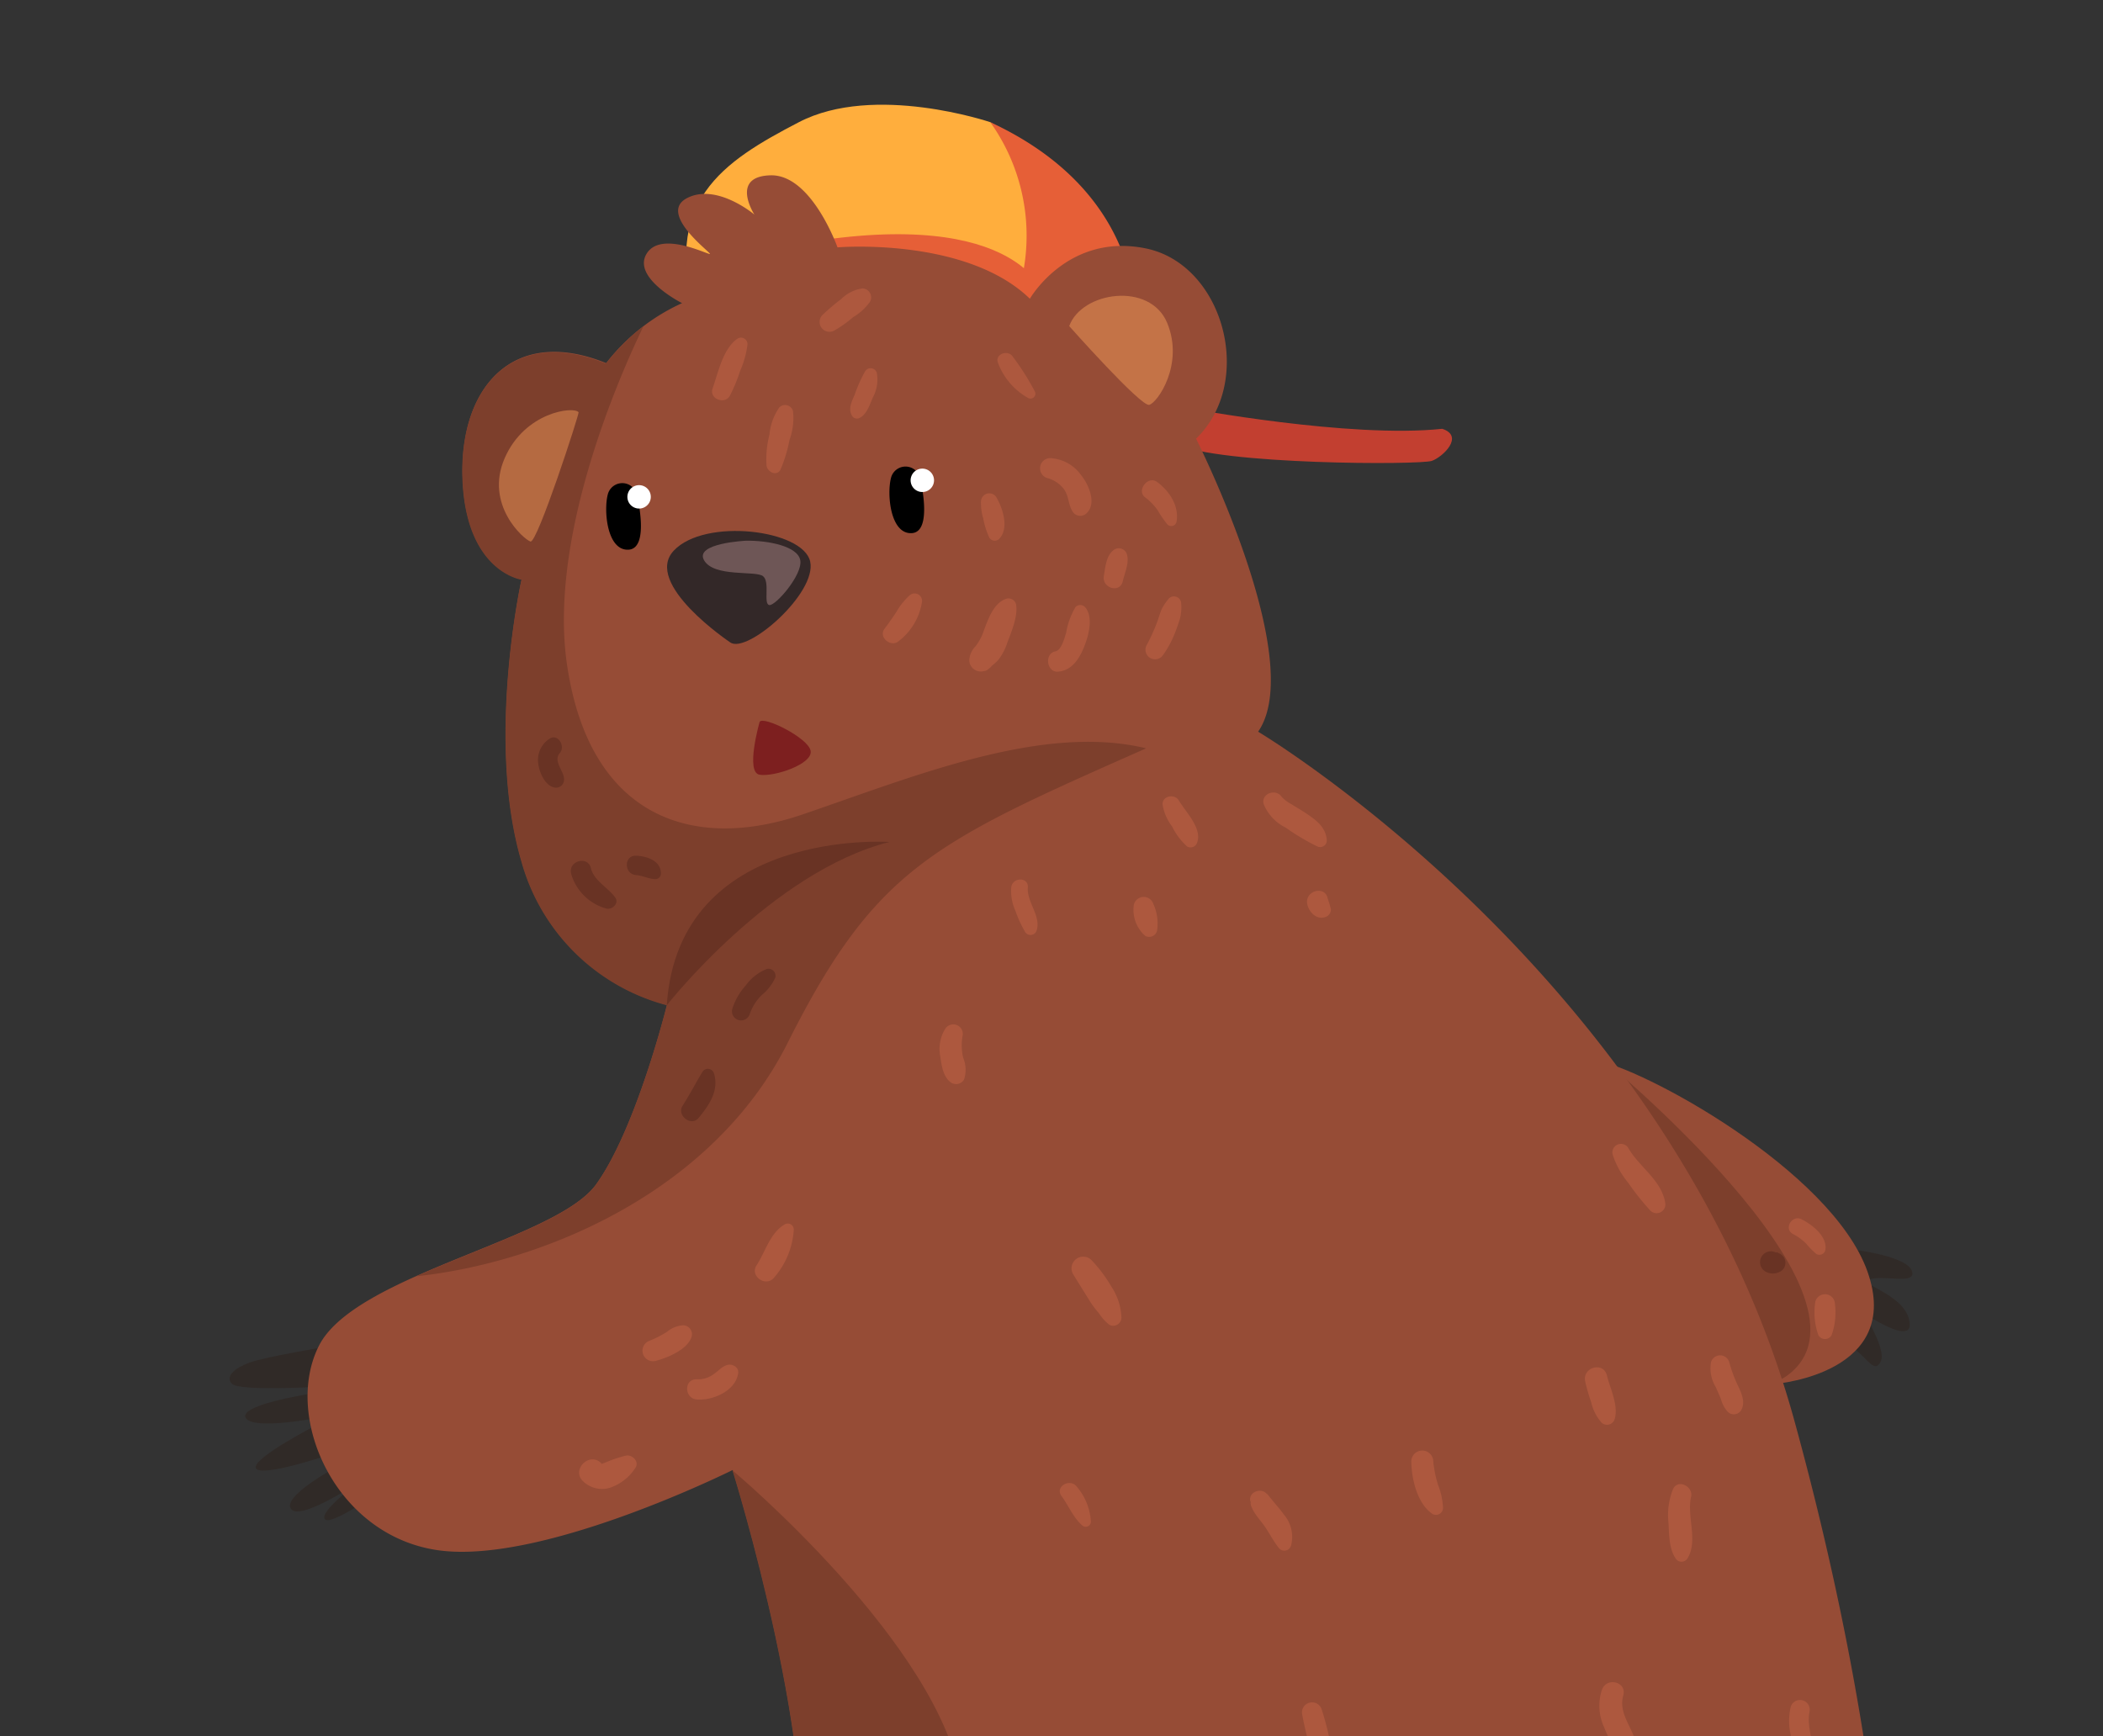 <svg xmlns="http://www.w3.org/2000/svg" xmlns:xlink="http://www.w3.org/1999/xlink" width="241" height="199" viewBox="0 0 241 199"><rect x="0" y="0" width="241" height="199" fill="#333333" stroke="none"/><defs><clipPath id="a"><rect width="241" height="199" transform="translate(164 267)" fill="#fff" stroke="#707070" stroke-width="1"/></clipPath></defs><g transform="translate(-164 -267)" clip-path="url(#a)"><g transform="translate(-579.615 212.042)"><g transform="translate(769.927 66.958)"><path d="M840.622,68.96s-13.275-4.5-21.928,0-16,9.127-11.616,22.641,41.368-4.5,41.368-4.5S847.379,72.754,840.622,68.96Z" transform="translate(-753.452 -66.958)" fill="#ffae3d"/><path d="M832.255,89.547a22.409,22.409,0,0,0-2.608-21.217c16.12,7.468,17.662,20.507,16.239,26.789S832.255,89.547,832.255,89.547Z" transform="translate(-742.477 -66.328)" fill="#e65f37"/><path d="M845.482,83.843s-3.337-10.49-30-5.246S845.482,83.843,845.482,83.843Z" transform="translate(-752.265 -62.284)" fill="#e65f37"/><path d="M846.2,90.784s18.609,3.5,29.158,2.37c2.549.829.118,3.2-1.185,3.674s-24.417.474-29.4-1.956S846.2,90.784,846.2,90.784Z" transform="translate(-736.392 -56.007)" fill="#c23f30"/><path d="M898.1,156.913s5.6.7,6.2,2.36-3.2.426-4.8.969,3.7,1.549,4.474,4.572c.534,2.074-1.362,1.689-4.741-.415-.74-.445,2.194,3.734,1.512,5.215s-1.394-.149-3.083-1.452S898.1,156.913,898.1,156.913Z" transform="translate(-711.515 -25.612)" fill="#302a27"/><path d="M898.264,179.053s14.461-1.239,10.312-12.871-26.043-23.484-31.276-24.2S898.264,179.053,898.264,179.053Z" transform="translate(-720.891 -32.477)" fill="#964c36"/><path d="M877.423,141.632s33.005,27.085,22,36.341S877.423,141.632,877.423,141.632Z" transform="translate(-720.517 -32.635)" fill="#7d3f2c"/><path d="M781.356,164.437s-7.468,1.245-9.187,1.9-2.785,1.6-1.956,2.429,9.365.356,9.365.356l.355.652s-8.889,1.3-8.178,2.845,8.475,0,8.475,0v.685s-7.822,4-7.289,5.123,8.416-1.541,8.416-1.541l.593,1.541s-6.046,3.259-4.979,4.681,7.764-3.081,7.764-3.081-4.445,3.259-3.912,4.208,6.046-2.963,6.046-2.963Z" transform="translate(-769.927 -22.153)" fill="#302a27"/><path d="M817.247,167.58a23.521,23.521,0,0,1-16.659-16.446c-4.109-13.918,0-32.328,0-32.328s-6.282-.876-6.757-11.343,5.612-17.816,16.437-13.432a23.079,23.079,0,0,1,8.692-6.875s-5.729-2.884-4.069-5.65,7.269.238,7.269,0-6.005-4.662-2.607-6.4,7.7,1.9,7.7,1.9-2.845-4.385,1.858-4.5,7.665,8.257,7.665,8.257,14.7-1.225,22.046,5.887c0,0,4.347-7.586,13.276-5.769s12.565,15.252,5.768,21.81c0,0,12.8,25.366,7.113,33.583,0,0,47.57,28.345,61.477,79.05s10.747,80.415,10.747,80.415,2.83,26.393.309,31.768-21.013,9.482-25.912,6.954-5.532-15.014-5.532-15.014-47.729,4.424-59.583-.317c-2.843,7.428-13.748,16.278-17.859,16.911s-27.341-.474-30.185-3,3.162-29.238,13.118-38.4c0,0-2.055-6.422.79-23.442s-7.586-50.305-7.586-50.305-21.574,10.766-33.544,9.226-18.018-15.291-13.868-23.47,27.144-12.09,31.766-18.491S817.247,167.58,817.247,167.58Z" transform="translate(-767.112 -64.412)" fill="#964c36"/><g transform="translate(21.402 25.375)"><path d="M928.2,257.73s-5.952-5.875-15.119-.676c-9.167,10.54-58.16,5.9-66.694-3.639s-6.322-27.447-8.535-43.284-26.234-35.941-26.234-35.941,10.431,33.287,7.586,50.305-.791,23.44-.791,23.44c-9.956,9.167-15.961,35.877-13.116,38.4s26.077,3.635,30.185,3,15.014-9.482,17.859-16.91c11.854,4.741,59.583.315,59.583.315s.632,12.486,5.531,15.014c2.538,1.311,8.72.831,14.443-.676C921.813,285.467,928.2,257.73,928.2,257.73Z" transform="translate(-775.397 -43.046)" fill="#7d3f2c"/><path d="M868.222,132.737c-11.854-2.88-26.551,3.2-39.352,7.571s-24.5.207-27.025-17.228c-2.131-14.693,6.128-33.256,8.78-38.737a24.336,24.336,0,0,0-4.315,4.3C795.485,84.253,789.4,91.6,789.873,102.07s6.757,11.341,6.757,11.341-4.11,18.412,0,32.33a23.52,23.52,0,0,0,16.657,16.446s-3.5,14.164-8.124,20.565c-2.826,3.913-12.518,6.9-20.574,10.495,14.847-1.591,34.067-9.85,42.543-26.738C837.246,146.353,843.878,143.518,868.222,132.737Z" transform="translate(-784.589 -84.343)" fill="#7d3f2c"/></g><path d="M811.5,113.193s-10.023-6.707-6.46-10.508,14.843-2.4,15.634,1.252S813.383,114.6,811.5,113.193Z" transform="translate(-754.14 -51.574)" fill="#332828"/><path d="M811.77,115.474s-1.66,5.777,0,6.044,6.1-1.214,5.85-2.727S812.1,114.7,811.77,115.474Z" transform="translate(-751.033 -44.723)" fill="#7d1f1f"/><g transform="translate(75.615 41.476)"><path d="M825.237,96.664s1.54,6.182-.937,6.338-2.877-4.485-2.387-6.338A1.715,1.715,0,0,1,825.237,96.664Z" transform="translate(-821.731 -95.374)"/><path d="M826.077,96.875a1.341,1.341,0,1,1-1.341-1.341A1.341,1.341,0,0,1,826.077,96.875Z" transform="translate(-820.966 -95.3)" fill="#fff"/></g><g transform="translate(43.157 43.373)"><path d="M803,97.965s1.54,6.182-.937,6.336-2.878-4.484-2.386-6.336A1.715,1.715,0,0,1,803,97.965Z" transform="translate(-799.493 -96.674)"/><path d="M803.84,98.174a1.341,1.341,0,1,1-1.341-1.341A1.342,1.342,0,0,1,803.84,98.174Z" transform="translate(-798.729 -96.6)" fill="#fff"/></g><path d="M881.467,220.385s-6.637,4.347-6.479,9.009,2.134,14.224,7.981,14.539,13.829-3,14.7-12.8S888.106,215.723,881.467,220.385Z" transform="translate(-721.638 2.797)" fill="#7d3f2c"/><path d="M876.938,226.33c-.026.235-.236,16.2,7.033,15.093s14.224-5.769,13.75-15.725S878.044,216.768,876.938,226.33Z" transform="translate(-720.743 2.779)" fill="#964c36"/><path d="M804.25,143.579s11.994-15.3,25.516-18.718C829.766,124.861,805.584,123.183,804.25,143.579Z" transform="translate(-754.15 -40.36)" fill="#693324"/><path d="M876.837,224.733s-1.185,14.065,6.243,14.776,13.31-5.758,14.287-9.8c-4.567,11.484-13.181,13.519-17.923,11.07S874.624,228.605,876.837,224.733Z" transform="translate(-721.431 5.561)" fill="#693324"/><path d="M835.846,85.439s8.218,9.263,9.167,9.025,4.03-4.662,2.054-9.4S837.268,81.471,835.846,85.439Z" transform="translate(-739.627 -60.063)" fill="#c47347"/><path d="M800.2,91.183c.106.143-4.741,15.055-5.512,14.817s-5.274-4.208-2.963-9.542S799.669,90.472,800.2,91.183Z" transform="translate(-760.207 -55.933)" fill="#b56a41"/><g transform="translate(18.94 259.622)"><path d="M809.292,263.212s135.916,2.335,149.823-2.09,18.965-9.956,18.807-11.537-2.213-3.792-2.213-3.792-11.833,8.984-32.389,9.864-120.438-.05-120.438-.05-15.963,1.248-27.183-4.777c-4.415-2.37-6.479-6.3-8.692-5.986s-5.058,4.545-3.794,5.986S794.593,262.377,809.292,263.212Z" transform="translate(-782.902 -244.826)" fill="#211e1c"/><path d="M976.405,246.413c-1,.629-13.388,8.308-23.845,10.013-10.905,1.778-116.872.889-116.872.889s-22.877,1.66-32-1.3c-7.456-2.422-15.539-8.521-18.25-10.676a6.743,6.743,0,0,0-2.522,4.046c3.47,2.306,16.875,11.08,21.128,11.766,4.9.79,116.075.968,116.075.968s26.545,1.273,38.332-2.312a54.33,54.33,0,0,0,19.285-11.131A8.8,8.8,0,0,0,976.405,246.413Z" transform="translate(-782.898 -244.591)" fill="#ffae3d"/><g transform="translate(34.289 6.004)"><path d="M814.733,249.907s-10.787,8.178-7.824,16.713,10.076,9.364,17.187,8.653,9.364-12.8,7.942-18.016S820.185,246.706,814.733,249.907Z" transform="translate(-806.394 -248.939)" fill="#a89890"/><path d="M815.118,255.337s-3.675,2.711-2.665,5.538,3.433,3.1,5.856,2.867,3.191-4.242,2.706-5.97S816.976,254.277,815.118,255.337Z" transform="translate(-803.69 -246.146)" fill="#786c67"/><path d="M817.221,258.361a1.511,1.511,0,1,1-1.512-1.511A1.511,1.511,0,0,1,817.221,258.361Z" transform="translate(-802.807 -245.303)" fill="#211e1c"/></g><g transform="translate(149.028 6.004)"><path d="M893.34,249.907s-10.787,8.178-7.822,16.713,10.074,9.364,17.186,8.653,9.365-12.8,7.942-18.016S898.793,246.706,893.34,249.907Z" transform="translate(-885.002 -248.939)" fill="#a89890"/><path d="M893.726,255.337s-3.677,2.711-2.667,5.538,3.433,3.1,5.858,2.867,3.191-4.242,2.706-5.97S895.583,254.277,893.726,255.337Z" transform="translate(-882.298 -246.146)" fill="#786c67"/><path d="M895.828,258.361a1.511,1.511,0,1,1-1.511-1.511A1.511,1.511,0,0,1,895.828,258.361Z" transform="translate(-881.415 -245.303)" fill="#211e1c"/></g></g></g><g transform="translate(805.27 88.017)"><path d="M833.356,106.377a.9.9,0,0,0-1.093-.62c-1.457.457-2.089,2.318-2.581,3.61a5.885,5.885,0,0,1-.968,1.848A2.456,2.456,0,0,0,828,112.8a1.322,1.322,0,0,0,1.655,1.261.917.917,0,0,0,.685-.412c-.137.264.185-.159.342-.282a4.472,4.472,0,0,0,.644-.6,6.3,6.3,0,0,0,1.045-2.007C832.848,109.484,833.6,107.761,833.356,106.377Z" transform="translate(-778.577 -70.198)" fill="#ad583e"/><path d="M838.413,106.468a.765.765,0,0,0-1.079,0,8.616,8.616,0,0,0-1.077,2.947c-.172.561-.533,2.01-1.228,2.138-1.3.241-1.019,2.449.315,2.328,1.6-.145,2.427-1.493,2.98-2.868C838.827,109.77,839.419,107.609,838.413,106.468Z" transform="translate(-775.733 -69.959)" fill="#ad583e"/><path d="M838.21,96.587a4.632,4.632,0,0,0-3.522-1.876,1.169,1.169,0,0,0-.31,2.284,3.528,3.528,0,0,1,1.893,1.242c.654.86.485,2,1.165,2.791a1.045,1.045,0,0,0,1.457,0C840.115,99.873,839.086,97.654,838.21,96.587Z" transform="translate(-776.025 -75.263)" fill="#ad583e"/><path d="M845.942,106.369a.83.83,0,0,0-1.533-.415,5.55,5.55,0,0,0-.741,1.156c-.181.454-.31.933-.483,1.39a20.356,20.356,0,0,1-1.225,2.689,1.1,1.1,0,0,0,1.895,1.106,11.877,11.877,0,0,0,1.479-2.824c.171-.457.339-.921.473-1.388A5.36,5.36,0,0,0,845.942,106.369Z" transform="translate(-772.233 -70.268)" fill="#ad583e"/><path d="M843.274,96.63c-1.026-.741-2.37.978-1.365,1.769a6.445,6.445,0,0,1,1.458,1.5,11.748,11.748,0,0,0,1.115,1.619.62.62,0,0,0,1.029-.271C845.873,99.424,844.684,97.65,843.274,96.63Z" transform="translate(-772.347 -74.462)" fill="#ad583e"/><path d="M824.275,105.562a7.635,7.635,0,0,0-1.487,1.852c-.444.69-.9,1.328-1.391,1.985-.674.9.62,2.052,1.5,1.5a7.011,7.011,0,0,0,2.789-4.516A.853.853,0,0,0,824.275,105.562Z" transform="translate(-781.698 -70.375)" fill="#ad583e"/><path d="M815.126,91.222a.94.94,0,0,0-1.56-.412,6.425,6.425,0,0,0-1.133,3.113,11.329,11.329,0,0,0-.339,3.553c.089.75,1.206,1.306,1.616.436a16.312,16.312,0,0,0,1.015-3.357A7.338,7.338,0,0,0,815.126,91.222Z" transform="translate(-785.907 -77.18)" fill="#ad583e"/><path d="M821.7,88.176a.742.742,0,0,0-1.34-.175,16.6,16.6,0,0,0-1.2,2.689c-.333.787-.781,1.611-.292,2.424a.647.647,0,0,0,.861.225c.829-.381,1.169-1.55,1.515-2.333A4.312,4.312,0,0,0,821.7,88.176Z" transform="translate(-782.874 -78.505)" fill="#ad583e"/><path d="M810.744,85.354c-1.695,1.137-2.235,3.915-2.878,5.732-.413,1.168,1.379,1.881,1.978.833a19.1,19.1,0,0,0,1.185-2.871A10.62,10.62,0,0,0,811.869,86,.752.752,0,0,0,810.744,85.354Z" transform="translate(-787.86 -79.612)" fill="#ad583e"/><path d="M821.156,81.386a4.277,4.277,0,0,0-2.423,1.22,23.928,23.928,0,0,0-2.166,1.842,1.131,1.131,0,0,0,1.365,1.769,14.187,14.187,0,0,0,2.189-1.552,6.223,6.223,0,0,0,1.911-1.753A1.025,1.025,0,0,0,821.156,81.386Z" transform="translate(-783.987 -81.386)" fill="#ad583e"/><path d="M830.679,97.924a.95.95,0,0,0-1.755.474,6.075,6.075,0,0,0,.253,1.959,9.236,9.236,0,0,0,.7,2.2.725.725,0,0,0,1.128.145C832.187,101.474,831.4,99.14,830.679,97.924Z" transform="translate(-778.157 -73.994)" fill="#ad583e"/><path d="M834.492,90.852a28.68,28.68,0,0,0-2.525-3.98c-.533-.838-2.095-.308-1.692.714a7.716,7.716,0,0,0,3.456,4.027A.561.561,0,0,0,834.492,90.852Z" transform="translate(-777.561 -79.055)" fill="#ad583e"/><path d="M841.212,102.476a.968.968,0,0,0-1.6-.42c-.787.65-.88,1.954-1.042,2.9-.239,1.4,1.848,2.033,2.172.6C840.961,104.6,841.507,103.45,841.212,102.476Z" transform="translate(-773.726 -72.004)" fill="#ad583e"/><path d="M856.04,123.389c-.558-.378-1.147-.705-1.712-1.073a4.106,4.106,0,0,1-1.124-.833c-.657-1.036-2.474-.393-2.058.867A5.235,5.235,0,0,0,853.663,125a25.508,25.508,0,0,0,3.562,2.124.766.766,0,0,0,1.137-.652C858.275,124.981,857.2,124.174,856.04,123.389Z" transform="translate(-767.966 -63.193)" fill="#ad583e"/><path d="M856.884,129.56c-.3-1.534-2.642-.885-2.343.645.175.9,1.071,1.832,2.045,1.5a.928.928,0,0,0,.67-.879A10.725,10.725,0,0,0,856.884,129.56Z" transform="translate(-766.389 -59.645)" fill="#ad583e"/><path d="M843.172,129.984a1.161,1.161,0,0,0-2.27.307,3.968,3.968,0,0,0,1.321,3.328.934.934,0,0,0,1.36-.553A5.365,5.365,0,0,0,843.172,129.984Z" transform="translate(-772.648 -59.422)" fill="#ad583e"/><path d="M845.03,121.729c-.471-.8-1.938-.515-1.851.5a5.6,5.6,0,0,0,1.086,2.493,7.68,7.68,0,0,0,1.724,2.295.793.793,0,0,0,1.153-.47C847.732,124.918,845.795,123.031,845.03,121.729Z" transform="translate(-771.601 -63.055)" fill="#ad583e"/><path d="M828.367,143a6.094,6.094,0,0,1-.073-2.474,1.094,1.094,0,0,0-1.989-.839,4.426,4.426,0,0,0-.55,3.229c.143,1.035.343,2.372,1.279,2.965a1.051,1.051,0,0,0,1.429-.375A3.571,3.571,0,0,0,828.367,143Z" transform="translate(-779.644 -54.827)" fill="#ad583e"/><path d="M833.2,128.708c.1-1.223-1.774-1.2-1.9,0a5.427,5.427,0,0,0,.479,2.673,13.236,13.236,0,0,0,1.114,2.432.729.729,0,0,0,1.314-.171C834.748,132,833.064,130.383,833.2,128.708Z" transform="translate(-777.068 -60.052)" fill="#ad583e"/><path d="M884.536,155.257c-.451-2.568-2.988-4.065-4.23-6.234a.982.982,0,0,0-1.787.753,9.693,9.693,0,0,0,1.778,3.233,28.962,28.962,0,0,0,2.566,3.22A1.009,1.009,0,0,0,884.536,155.257Z" transform="translate(-755.369 -50.516)" fill="#ad583e"/><path d="M889.3,168.524a15.426,15.426,0,0,1-.947-2.592,1.091,1.091,0,0,0-2.086,0,4.123,4.123,0,0,0,.534,2.848c.2.46.409.914.6,1.375a3.352,3.352,0,0,0,.8,1.492.985.985,0,0,0,1.524-.2C890.254,170.495,889.731,169.432,889.3,168.524Z" transform="translate(-751.842 -42.879)" fill="#ad583e"/><path d="M885.493,176.728c.274-1.187-1.518-2.1-2.073-.874a7.948,7.948,0,0,0-.515,3.861c.069,1.309.051,2.937.81,4.065a.8.8,0,0,0,1.369,0C886.325,181.784,884.979,178.938,885.493,176.728Z" transform="translate(-753.353 -38.231)" fill="#ad583e"/><path d="M878.851,167.025c-.4-1.619-2.827-.931-2.486.685a22.094,22.094,0,0,0,.688,2.392,5.327,5.327,0,0,0,1.181,2.33.914.914,0,0,0,1.511-.4C880.206,170.477,879.228,168.537,878.851,167.025Z" transform="translate(-756.361 -42.447)" fill="#ad583e"/><path d="M893.819,154.517c-1.12-.571-2.109,1.115-.987,1.687a6.1,6.1,0,0,1,1.5,1.1,9.573,9.573,0,0,0,1.169,1.188.7.7,0,0,0,1.047-.6C896.687,156.405,894.984,155.109,893.819,154.517Z" transform="translate(-749.004 -47.825)" fill="#ad583e"/><path d="M896.69,161.468a1.141,1.141,0,0,0-2.281,0,7.707,7.707,0,0,0,.393,3.6.873.873,0,0,0,1.5,0A7.71,7.71,0,0,0,896.69,161.468Z" transform="translate(-748.066 -45.083)" fill="#ad583e"/><path d="M806.987,162.8a3.222,3.222,0,0,0-1.851.758,12.888,12.888,0,0,1-1.947,1,1.209,1.209,0,0,0,.642,2.33c1.392-.369,3.678-1.3,4.142-2.789A1.035,1.035,0,0,0,806.987,162.8Z" transform="translate(-790.363 -43.964)" fill="#ad583e"/><path d="M810.5,165.917c-.7.168-1.1.753-1.69,1.121a3.017,3.017,0,0,1-1.851.534c-1.5-.061-1.466,2.191,0,2.311,1.838.15,4.5-1.009,4.741-3.052C811.779,166.19,811.039,165.787,810.5,165.917Z" transform="translate(-788.758 -42.543)" fill="#ad583e"/><path d="M814.6,154.9c-1.69.969-2.226,3.151-3.246,4.71-.771,1.178.962,2.477,1.931,1.49a9.194,9.194,0,0,0,2.341-5.611A.688.688,0,0,0,814.6,154.9Z" transform="translate(-786.314 -47.635)" fill="#ad583e"/><path d="M802.7,173.048a14.88,14.88,0,0,0-1.779.561c-.255.1-.485.2-.741.295-.385.139-.213.07-.292-.009-1.346-1.328-3.442.768-2.076,2.076a3.111,3.111,0,0,0,3.262.692,5.593,5.593,0,0,0,2.722-2.188C804.334,173.757,803.451,172.86,802.7,173.048Z" transform="translate(-792.657 -39.265)" fill="#ad583e"/><path d="M886.827,225.746a3.6,3.6,0,0,0-1.381-1.982,1.087,1.087,0,0,0-1.311,1.7c-.209-.238-.2-.336-.06.012.044.112.12.226.166.34.147.359.252.739.369,1.108a3.58,3.58,0,0,0,1.111,2.007.893.893,0,0,0,1.2-.314C887.468,227.858,887.112,226.553,886.827,225.746Z" transform="translate(-752.905 -16.015)" fill="#ad583e"/><path d="M890.049,224.611a1.068,1.068,0,0,0-2.058.568c.283,1.147-.01,2.617.578,3.642a.9.9,0,0,0,1.4.18C891,227.882,890.491,225.9,890.049,224.611Z" transform="translate(-751.02 -15.896)" fill="#ad583e"/><path d="M886.559,219.144c-1.127.318-.962,2.265.289,2.124a2.922,2.922,0,0,1,1.785.239c.53.3.866.874,1.315,1.267a.992.992,0,0,0,1.67-.692C891.891,219.439,888.557,218.579,886.559,219.144Z" transform="translate(-752.008 -18.142)" fill="#ad583e"/><path d="M885.449,229.882a7.519,7.519,0,0,0-1.952,1.651c-.629.663-1.283,1.3-1.9,1.975a.942.942,0,0,0,1.331,1.331c1.238-1.125,3.125-2.53,3.369-4.3A.587.587,0,0,0,885.449,229.882Z" transform="translate(-754.062 -13.164)" fill="#ad583e"/><path d="M900.129,232.1a1.268,1.268,0,0,0-2.534,0,25.521,25.521,0,0,0-.015,2.894,11.712,11.712,0,0,0,.007,2.743,1,1,0,0,0,1.66.438,4.744,4.744,0,0,0,.871-2.817A15.387,15.387,0,0,0,900.129,232.1Z" transform="translate(-746.638 -12.672)" fill="#ad583e"/><path d="M894.205,239.088c-.477,1.077-.953,3.715.723,4.1,1.6.372,1.252-2.324,1.39-3.213C896.5,238.813,894.785,237.78,894.205,239.088Z" transform="translate(-748.352 -9.179)" fill="#ad583e"/><path d="M897.958,208.8a.78.78,0,0,0-1.409-.184,7.214,7.214,0,0,0-.879,2.785c-.181,1.026-.469,2.008-.749,3.01a1.072,1.072,0,0,0,1.95.822A9.686,9.686,0,0,0,897.958,208.8Z" transform="translate(-747.835 -23.076)" fill="#ad583e"/><path d="M894.7,193.591a1.113,1.113,0,0,0-2.144-.591,7.1,7.1,0,0,0-.028,3.135,8.32,8.32,0,0,0,1.054,3.245c.347.5,1.3.534,1.435-.187C895.356,197.362,894.335,195.41,894.7,193.591Z" transform="translate(-748.992 -30.445)" fill="#ad583e"/><path d="M853.9,178.5c-.331-.477-.715-.908-1.086-1.353-.139-.165-.271-.333-.412-.5-.072-.083-.632-.833-.355-.362-.59-1-2.35-.346-1.937.816q.09-.528,0,.073a1.165,1.165,0,0,0,.163.6,3.651,3.651,0,0,0,.293.547c.271.425.6.82.909,1.219.718.931,1.182,1.991,1.937,2.894a.8.8,0,0,0,1.325-.349A3.923,3.923,0,0,0,853.9,178.5Z" transform="translate(-768.444 -37.992)" fill="#ad583e"/><path d="M857.239,196.428a31.436,31.436,0,0,0-.857-3.211,1.157,1.157,0,0,0-2.229.614,53.15,53.15,0,0,0,1.3,5.275c.216.569,1.114.852,1.436.187A4.22,4.22,0,0,0,857.239,196.428Z" transform="translate(-766.576 -30.358)" fill="#ad583e"/><path d="M865.228,198.409c-.864,2.408-1.177,6.022-.094,8.4a1.012,1.012,0,0,0,1.74,0c1.019-2.382-.058-5.28.54-7.793A1.135,1.135,0,0,0,865.228,198.409Z" transform="translate(-761.826 -27.959)" fill="#ad583e"/><path d="M865.788,176.624a12.464,12.464,0,0,1-.568-2.776,1.26,1.26,0,0,0-2.518,0c.015,1.994.667,4.872,2.435,6.063a.808.808,0,0,0,1.2-.69A8.124,8.124,0,0,0,865.788,176.624Z" transform="translate(-762.626 -39.445)" fill="#ad583e"/><path d="M837.077,175.631c-.775-1.063-2.566-.026-1.778,1.039.816,1.1,1.327,2.449,2.372,3.37a.592.592,0,0,0,1-.413A6.747,6.747,0,0,0,837.077,175.631Z" transform="translate(-775.312 -38.271)" fill="#ad583e"/><path d="M840.6,160.853a16.026,16.026,0,0,0-2.309-3.071A1.339,1.339,0,0,0,836.2,159.4c.673,1.1,1.363,2.191,2.042,3.289a11.908,11.908,0,0,0,.949,1.23,5.267,5.267,0,0,0,1.166,1.3.943.943,0,0,0,1.4-.806A6.852,6.852,0,0,0,840.6,160.853Z" transform="translate(-774.896 -46.448)" fill="#ad583e"/><path d="M860.3,219.04a10.555,10.555,0,0,0-2.226,3.045c-.906,1.474,1.411,2.823,2.315,1.353a7.63,7.63,0,0,0,1.438-3.521A1.022,1.022,0,0,0,860.3,219.04Z" transform="translate(-764.849 -18.189)" fill="#ad583e"/><path d="M880.208,192.374c.461-1.584-1.9-2.194-2.443-.674a5.8,5.8,0,0,0,.235,4.253,11.748,11.748,0,0,0,2.249,3.671.909.909,0,0,0,1.531-.633C882.01,196.67,879.511,194.758,880.208,192.374Z" transform="translate(-755.842 -31.083)" fill="#ad583e"/><path d="M842.989,209.018c-.187-1.079.074-2.219-.187-3.259a.659.659,0,0,0-1.089-.288c-1.791,1.538-1.134,5.933.533,7.342a.8.8,0,0,0,1.353-.56A18.046,18.046,0,0,0,842.989,209.018Z" transform="translate(-772.764 -24.432)" fill="#ad583e"/><path d="M873.587,220.06a.885.885,0,0,0-1.6-.209,6.026,6.026,0,0,0-.577,1.286c-.22.542-.526,1-.695,1.565a4.452,4.452,0,0,0-.088,2.969,1.209,1.209,0,0,0,2.33-.642C872.636,223.383,874.113,221.718,873.587,220.06Z" transform="translate(-759.083 -17.931)" fill="#ad583e"/><path d="M845.52,226.413a8.686,8.686,0,0,0-1.722,4.1c-.285,1.368,1.814,1.953,2.1.579.136-.654.258-1.312.45-1.953a14.1,14.1,0,0,0,.572-1.908C847.033,226.47,846.149,225.743,845.52,226.413Z" transform="translate(-771.328 -14.846)" fill="#ad583e"/><path d="M801.8,130.523c-.825-1.137-2.441-1.919-2.779-3.348-.349-1.476-2.621-.851-2.271.626a5.8,5.8,0,0,0,4.064,4.007C801.486,131.95,802.284,131.188,801.8,130.523Z" transform="translate(-792.957 -60.726)" fill="#693324"/><path d="M802.185,125.929c-1.439-.061-1.414,2.119,0,2.222.753.055,1.446.454,2.213.46a.631.631,0,0,0,.622-.622C805.034,126.493,803.4,125.98,802.185,125.929Z" transform="translate(-790.934 -60.912)" fill="#693324"/><path d="M796.632,118.443c.712-.812-.264-2.356-1.239-1.606a2.892,2.892,0,0,0-1.225,2.821c.121.985.76,2.477,1.819,2.718a.911.911,0,0,0,1.134-.864C797.194,120.546,795.814,119.372,796.632,118.443Z" transform="translate(-794.14 -65.183)" fill="#693324"/><path d="M809.138,143.179a.728.728,0,0,0-1.314-.172c-.781,1.28-1.458,2.61-2.28,3.886-.705,1.092.969,2.43,1.826,1.409C808.582,146.859,809.754,145.113,809.138,143.179Z" transform="translate(-788.976 -53.22)" fill="#693324"/><path d="M813.356,134.832a5.562,5.562,0,0,0-2.408,1.893,7.232,7.232,0,0,0-1.546,2.709,1.045,1.045,0,0,0,2.014.555,5.486,5.486,0,0,1,1.417-2.211,5.4,5.4,0,0,0,1.508-1.962A.808.808,0,0,0,813.356,134.832Z" transform="translate(-787.147 -56.831)" fill="#693324"/><path d="M822.334,203.074c0-1.521-.015-3.039-.057-4.56a1.194,1.194,0,0,0-2.386,0c-.042,1.521-.057,3.039-.057,4.56a7.187,7.187,0,0,0,.54,3.757.83.83,0,0,0,1.42,0A7.185,7.185,0,0,0,822.334,203.074Z" transform="translate(-782.335 -28.078)" fill="#693324"/><path d="M816.835,213.791c-.65,2.538-.857,5.586.526,7.921a.686.686,0,0,0,1.27-.343,26.447,26.447,0,0,1,.434-6.964A1.157,1.157,0,0,0,816.835,213.791Z" transform="translate(-783.94 -20.904)" fill="#693324"/><path d="M823.957,216.809c.263-1.5-2.06-2.125-2.286-.631a5.562,5.562,0,0,0,.976,4.591.686.686,0,0,0,1.14-.3C824.025,219.256,823.745,218.018,823.957,216.809Z" transform="translate(-781.535 -19.823)" fill="#693324"/><path d="M812.559,239.322c-.112-.638-.925-.571-1.232-.161-.918,1.223-3,5.532-.864,6.564a1,1,0,0,0,1.448-1.112,6.705,6.705,0,0,1,.453-2.473A6.909,6.909,0,0,0,812.559,239.322Z" transform="translate(-787.066 -9.009)" fill="#693324"/><path d="M817.207,232.176a6.542,6.542,0,0,0-2.946,3.248c-.6,1.2,1.2,2.258,1.8,1.054.577-1.152,1.7-2.226,1.924-3.518C818.06,232.543,817.7,231.97,817.207,232.176Z" transform="translate(-784.947 -12.096)" fill="#693324"/><path d="M818.539,242.645a22.4,22.4,0,0,0-1.8,3.89c-.31.781,1.039,1.357,1.368.577.543-1.284,1.563-2.73,1.52-4.17A.59.59,0,0,0,818.539,242.645Z" transform="translate(-783.772 -7.391)" fill="#693324"/><path d="M824.756,247.354c-1.077.8-1.69,2.611-1.986,3.881a.794.794,0,0,0,1.53.42c.363-1.241,1.448-2.407,1.527-3.687A.715.715,0,0,0,824.756,247.354Z" transform="translate(-780.992 -5.15)" fill="#693324"/><path d="M828.88,237.6a.709.709,0,0,0-1.177-.311A19.381,19.381,0,0,0,825.861,240c-.882,1.334,1.368,2.664,2.15,1.257A5.864,5.864,0,0,0,828.88,237.6Z" transform="translate(-779.652 -9.819)" fill="#693324"/><path d="M848.829,240.246c-.66-.2-1.328-.425-1.987-.578-.482-.111-1.22-.2-1.344-.762-.266-1.214-2.007-.673-1.829.5a2.769,2.769,0,0,0,2.092,2.06,4.377,4.377,0,0,0,3.189-.289A.516.516,0,0,0,848.829,240.246Z" transform="translate(-771.38 -9.298)" fill="#693324"/><path d="M858.4,238.547c-1.46-.381-3.332,1.423-3.706,2.749-.3,1.052,1.33,1.81,1.814.765.471-1.02,1.943-1.292,2.388-2.295A.844.844,0,0,0,858.4,238.547Z" transform="translate(-766.325 -9.171)" fill="#693324"/><path d="M867.453,238.284c-1.337-.251-3.115,1.209-3.521,2.458-.375,1.155,1.07,1.721,1.857,1.082.746-.6,2.025-1.515,2.284-2.446A.9.9,0,0,0,867.453,238.284Z" transform="translate(-762.089 -9.282)" fill="#693324"/><path d="M877.018,237.529c-1.489.1-2.6,1.582-3.362,2.725-.689,1.033.979,2,1.664.972.639-.96,1.779-1.655,2.286-2.671A.689.689,0,0,0,877.018,237.529Z" transform="translate(-757.666 -9.616)" fill="#693324"/><path d="M881.095,240.611c-.556,1.306-1.032,3.134-.016,4.332a.894.894,0,0,0,1.4-.181c.489-1,.263-2.246.585-3.324C883.4,240.3,881.581,239.473,881.095,240.611Z" transform="translate(-754.453 -8.449)" fill="#693324"/><path d="M884.21,239.339c.166.574.457,1.362,1.187,1.362s1.02-.788,1.185-1.362C887.151,237.361,883.638,237.349,884.21,239.339Z" transform="translate(-752.769 -9.468)" fill="#693324"/><path d="M884.347,244.96a2.535,2.535,0,0,0-1.228,2.309,2.2,2.2,0,0,0,1.544,2.14.988.988,0,0,0,1.229-.936c.085-.779-.42-1.225.015-1.953C886.465,245.588,885.306,244.284,884.347,244.96Z" transform="translate(-753.244 -6.286)" fill="#693324"/><path d="M892.179,157.2c-.095-.1-.184-.12-.267-.06a1.245,1.245,0,1,0-.963,2.286,1.674,1.674,0,0,0,1.23-.009A1.161,1.161,0,0,0,892.179,157.2Z" transform="translate(-750.043 -46.636)" fill="#693324"/></g><path d="M812.047,101.194s-5.967.273-4.821,2.248,5.928,1.146,6.757,1.819,0,3.178.711,3.308,3.843-3.481,3.556-5.126S814.5,101.159,812.047,101.194Z" transform="translate(17.077 15.736)" fill="#6e5656"/></g></g></svg>